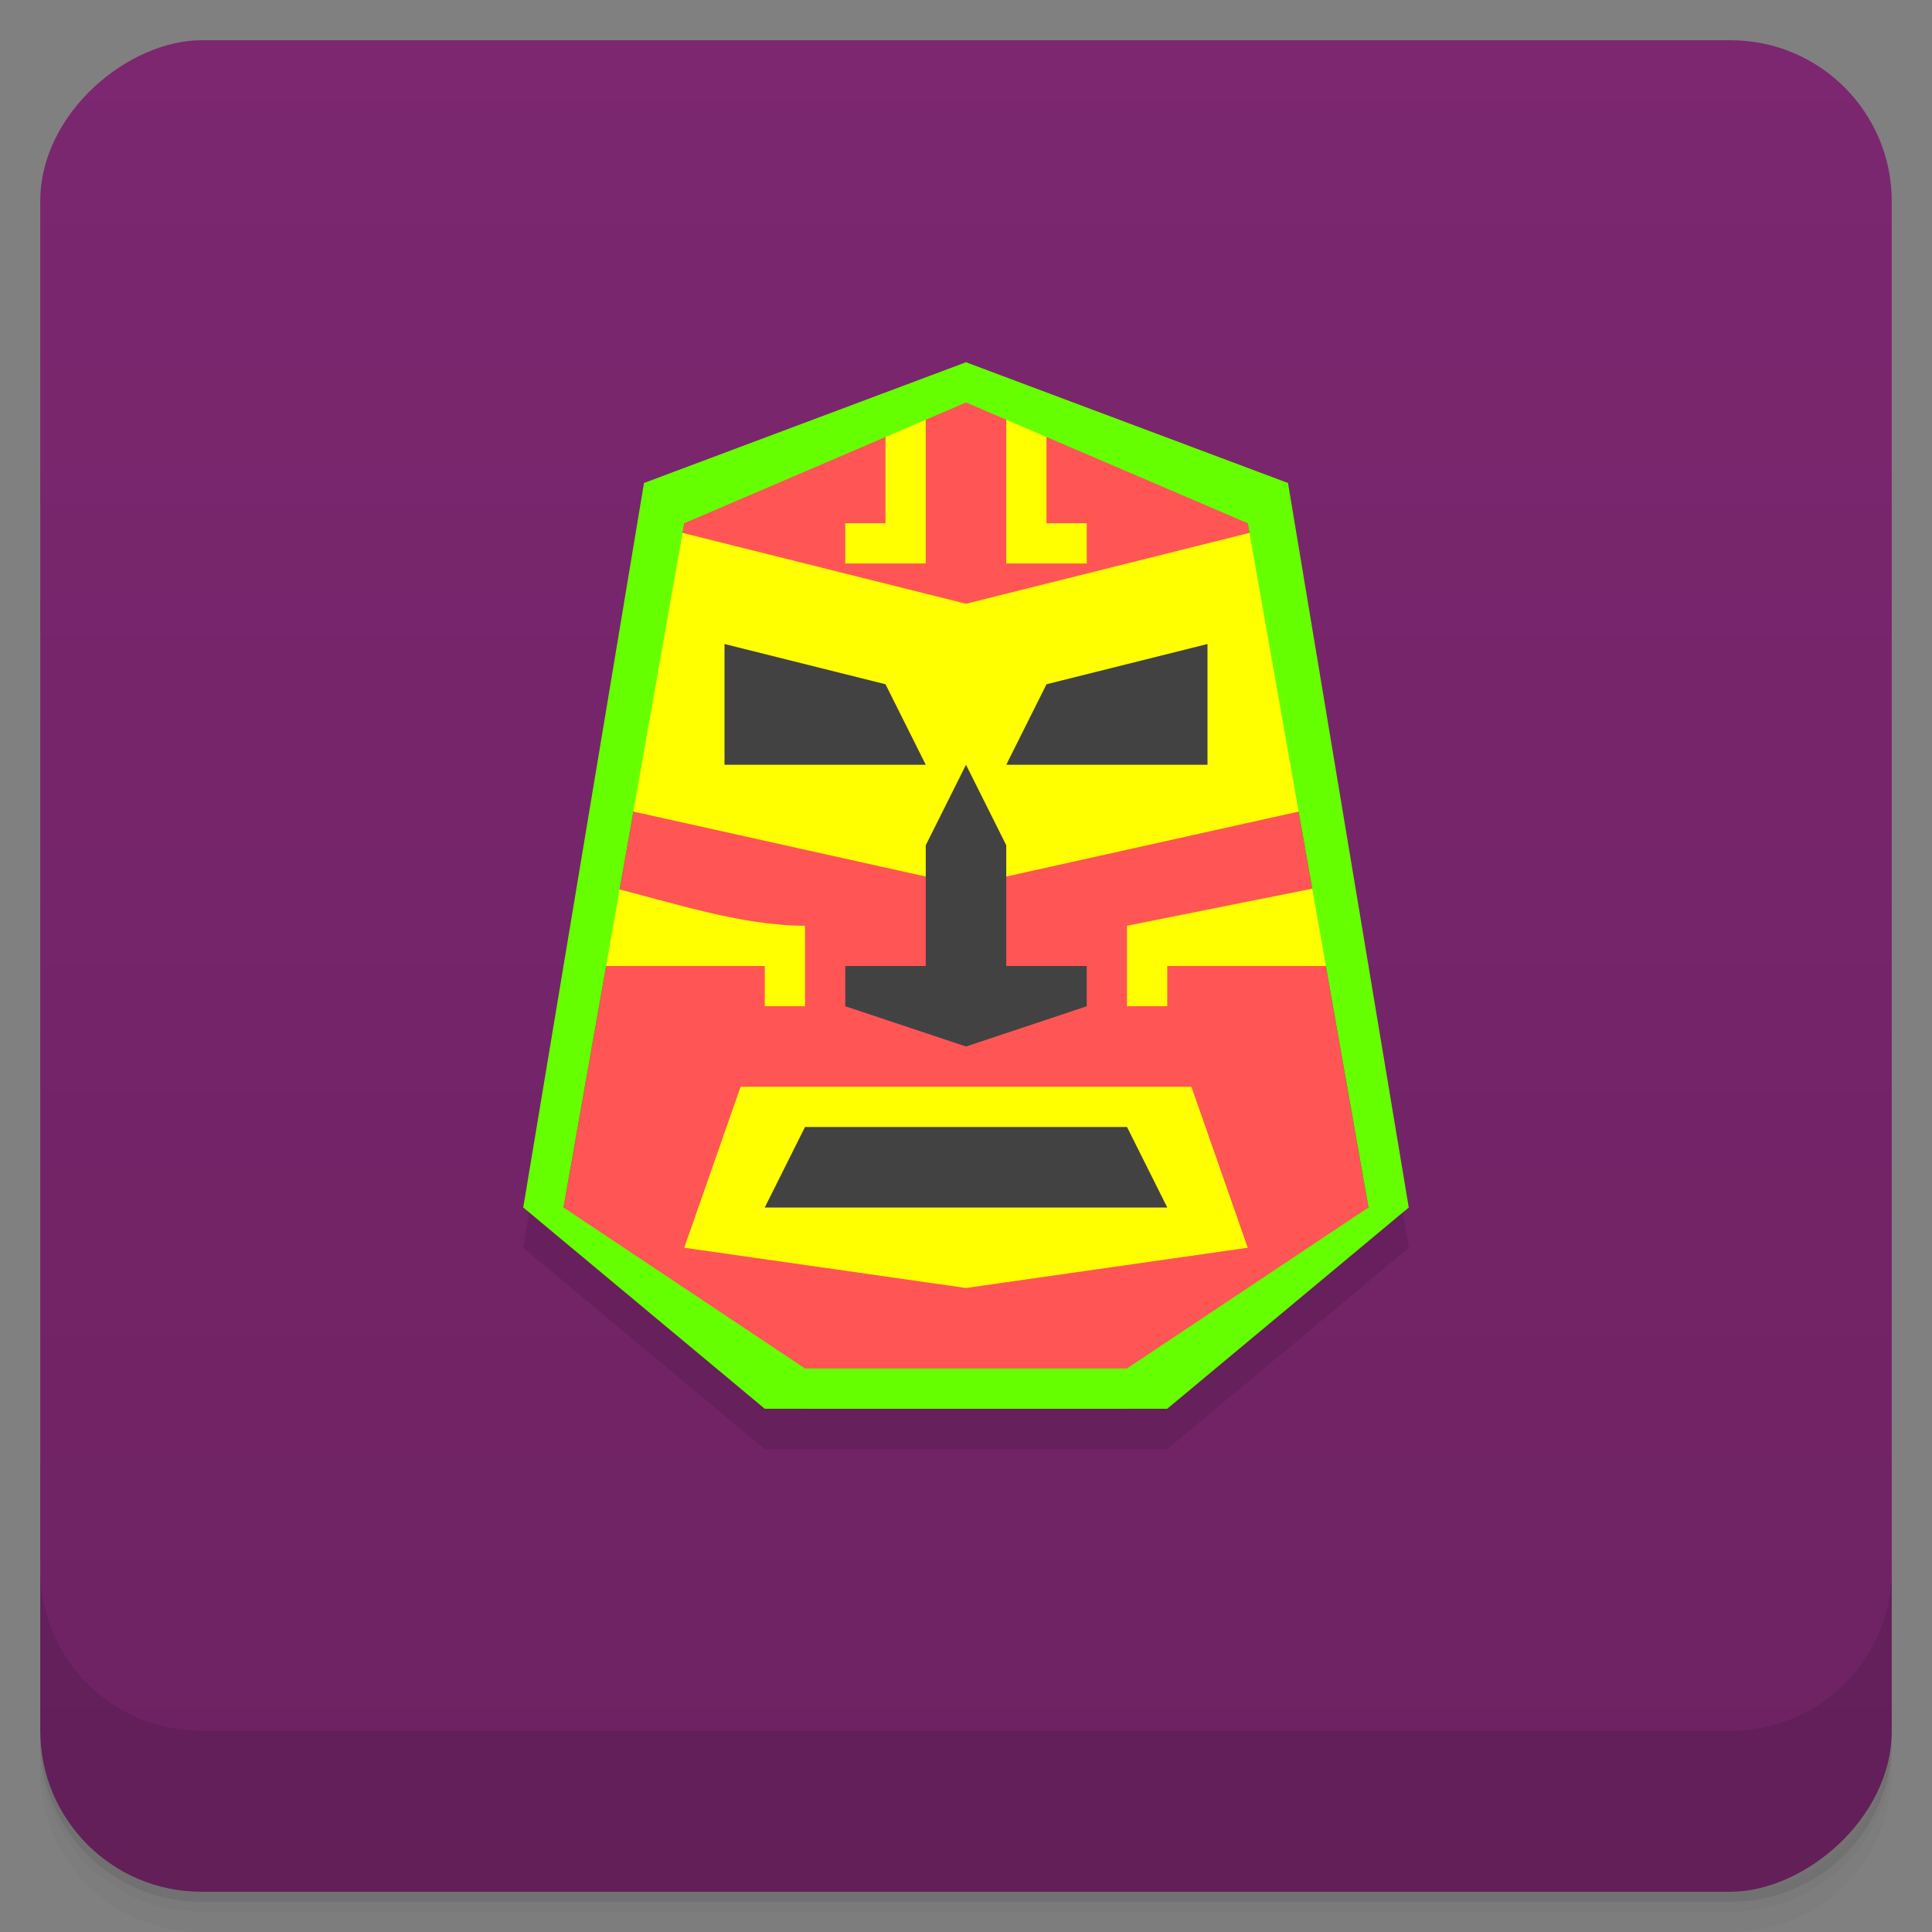 <svg version="1.1" viewBox="0 0 48 48" xmlns="http://www.w3.org/2000/svg">
 <rect x="0" y="0" width="48" height="48" fill="#808080" stroke="none"/>
 <defs>
  <linearGradient id="bg" x1="-47" x2="-1" y1="2.8779e-15" y2="6.1232e-17" gradientUnits="userSpaceOnUse">
   <stop style="stop-color:#6d2262" offset="0"/>
   <stop style="stop-color:#7c2770" offset="1"/>
  </linearGradient>
 </defs>
 <g transform="translate(0 3.949e-5)">
  <path d="m1 43v0.25c0 2.216 1.784 4 4 4h38c2.216 0 4-1.784 4-4v-0.25c0 2.216-1.784 4-4 4h-38c-2.216 0-4-1.784-4-4zm0 0.5v0.5c0 2.216 1.784 4 4 4h38c2.216 0 4-1.784 4-4v-0.5c0 2.216-1.784 4-4 4h-38c-2.216 0-4-1.784-4-4z" style="opacity:.02"/>
  <path d="m1 43.25v0.25c0 2.216 1.784 4 4 4h38c2.216 0 4-1.784 4-4v-0.25c0 2.216-1.784 4-4 4h-38c-2.216 0-4-1.784-4-4z" style="opacity:.05"/>
  <path d="m1 43v0.25c0 2.216 1.784 4 4 4h38c2.216 0 4-1.784 4-4v-0.25c0 2.216-1.784 4-4 4h-38c-2.216 0-4-1.784-4-4z" style="opacity:.1"/>
 </g>
 <rect transform="rotate(-90)" x="-47" y="1" width="46" height="46" rx="4" style="fill:url(#bg)"/>
 <g transform="translate(0 3.949e-5)">
  <g transform="translate(0 -1004.4)">
   <path d="m1 1043.4v4c0 2.216 1.784 4 4 4h38c2.216 0 4-1.784 4-4v-4c0 2.216-1.784 4-4 4h-38c-2.216 0-4-1.784-4-4z" style="opacity:.1"/>
  </g>
 </g>
 <g transform="translate(-1)" style="opacity:.1">
  <path d="m25 10-8 3-3 18 6 5h10l6-5-3-18zm0 1 7 3 3 17-6 4h-8l-6-4 3-17z"/>
  <path d="m17 13-3 18 6 5h10l6-5-3-18z"/>
 </g>
 <path d="m17 13 7-4 7 4 3 17-6 5h-8l-6-5z" style="fill:#f55"/>
 <path d="m22 10v3h-1v1h2v-4h-1zm3 0v4h2v-1h-1v-3h-1zm-10 12-1 2h5v1h1v-2c-1.623 0-3.358-0.602-5-1zm18 0-5 1v2h1v-1h5l-1-2zm-14.6 5-1.4 4 7 1 7-1-1.4-4h-11.199z" style="fill:#ff0"/>
 <path d="m16 13 8 2 8-2 1 7-9 2-9-2z" style="fill:#ff0"/>
 <path d="m18 16v3h5l-1-2-4-1zm12 0-4 1-1 2h5v-3zm-6 3-1 2v3h-2v1l3 1 3-1v-1h-2v-3l-1-2zm-4 9-1 2h10l-1-2h-8z" style="fill:#424242"/>
 <path d="m24 9-8 3-3 18 6 5h10l6-5-3-18zm0 1 7 3 3 17-6 4h-8l-6-4 3-17z" style="fill:#6f0"/>
</svg>
